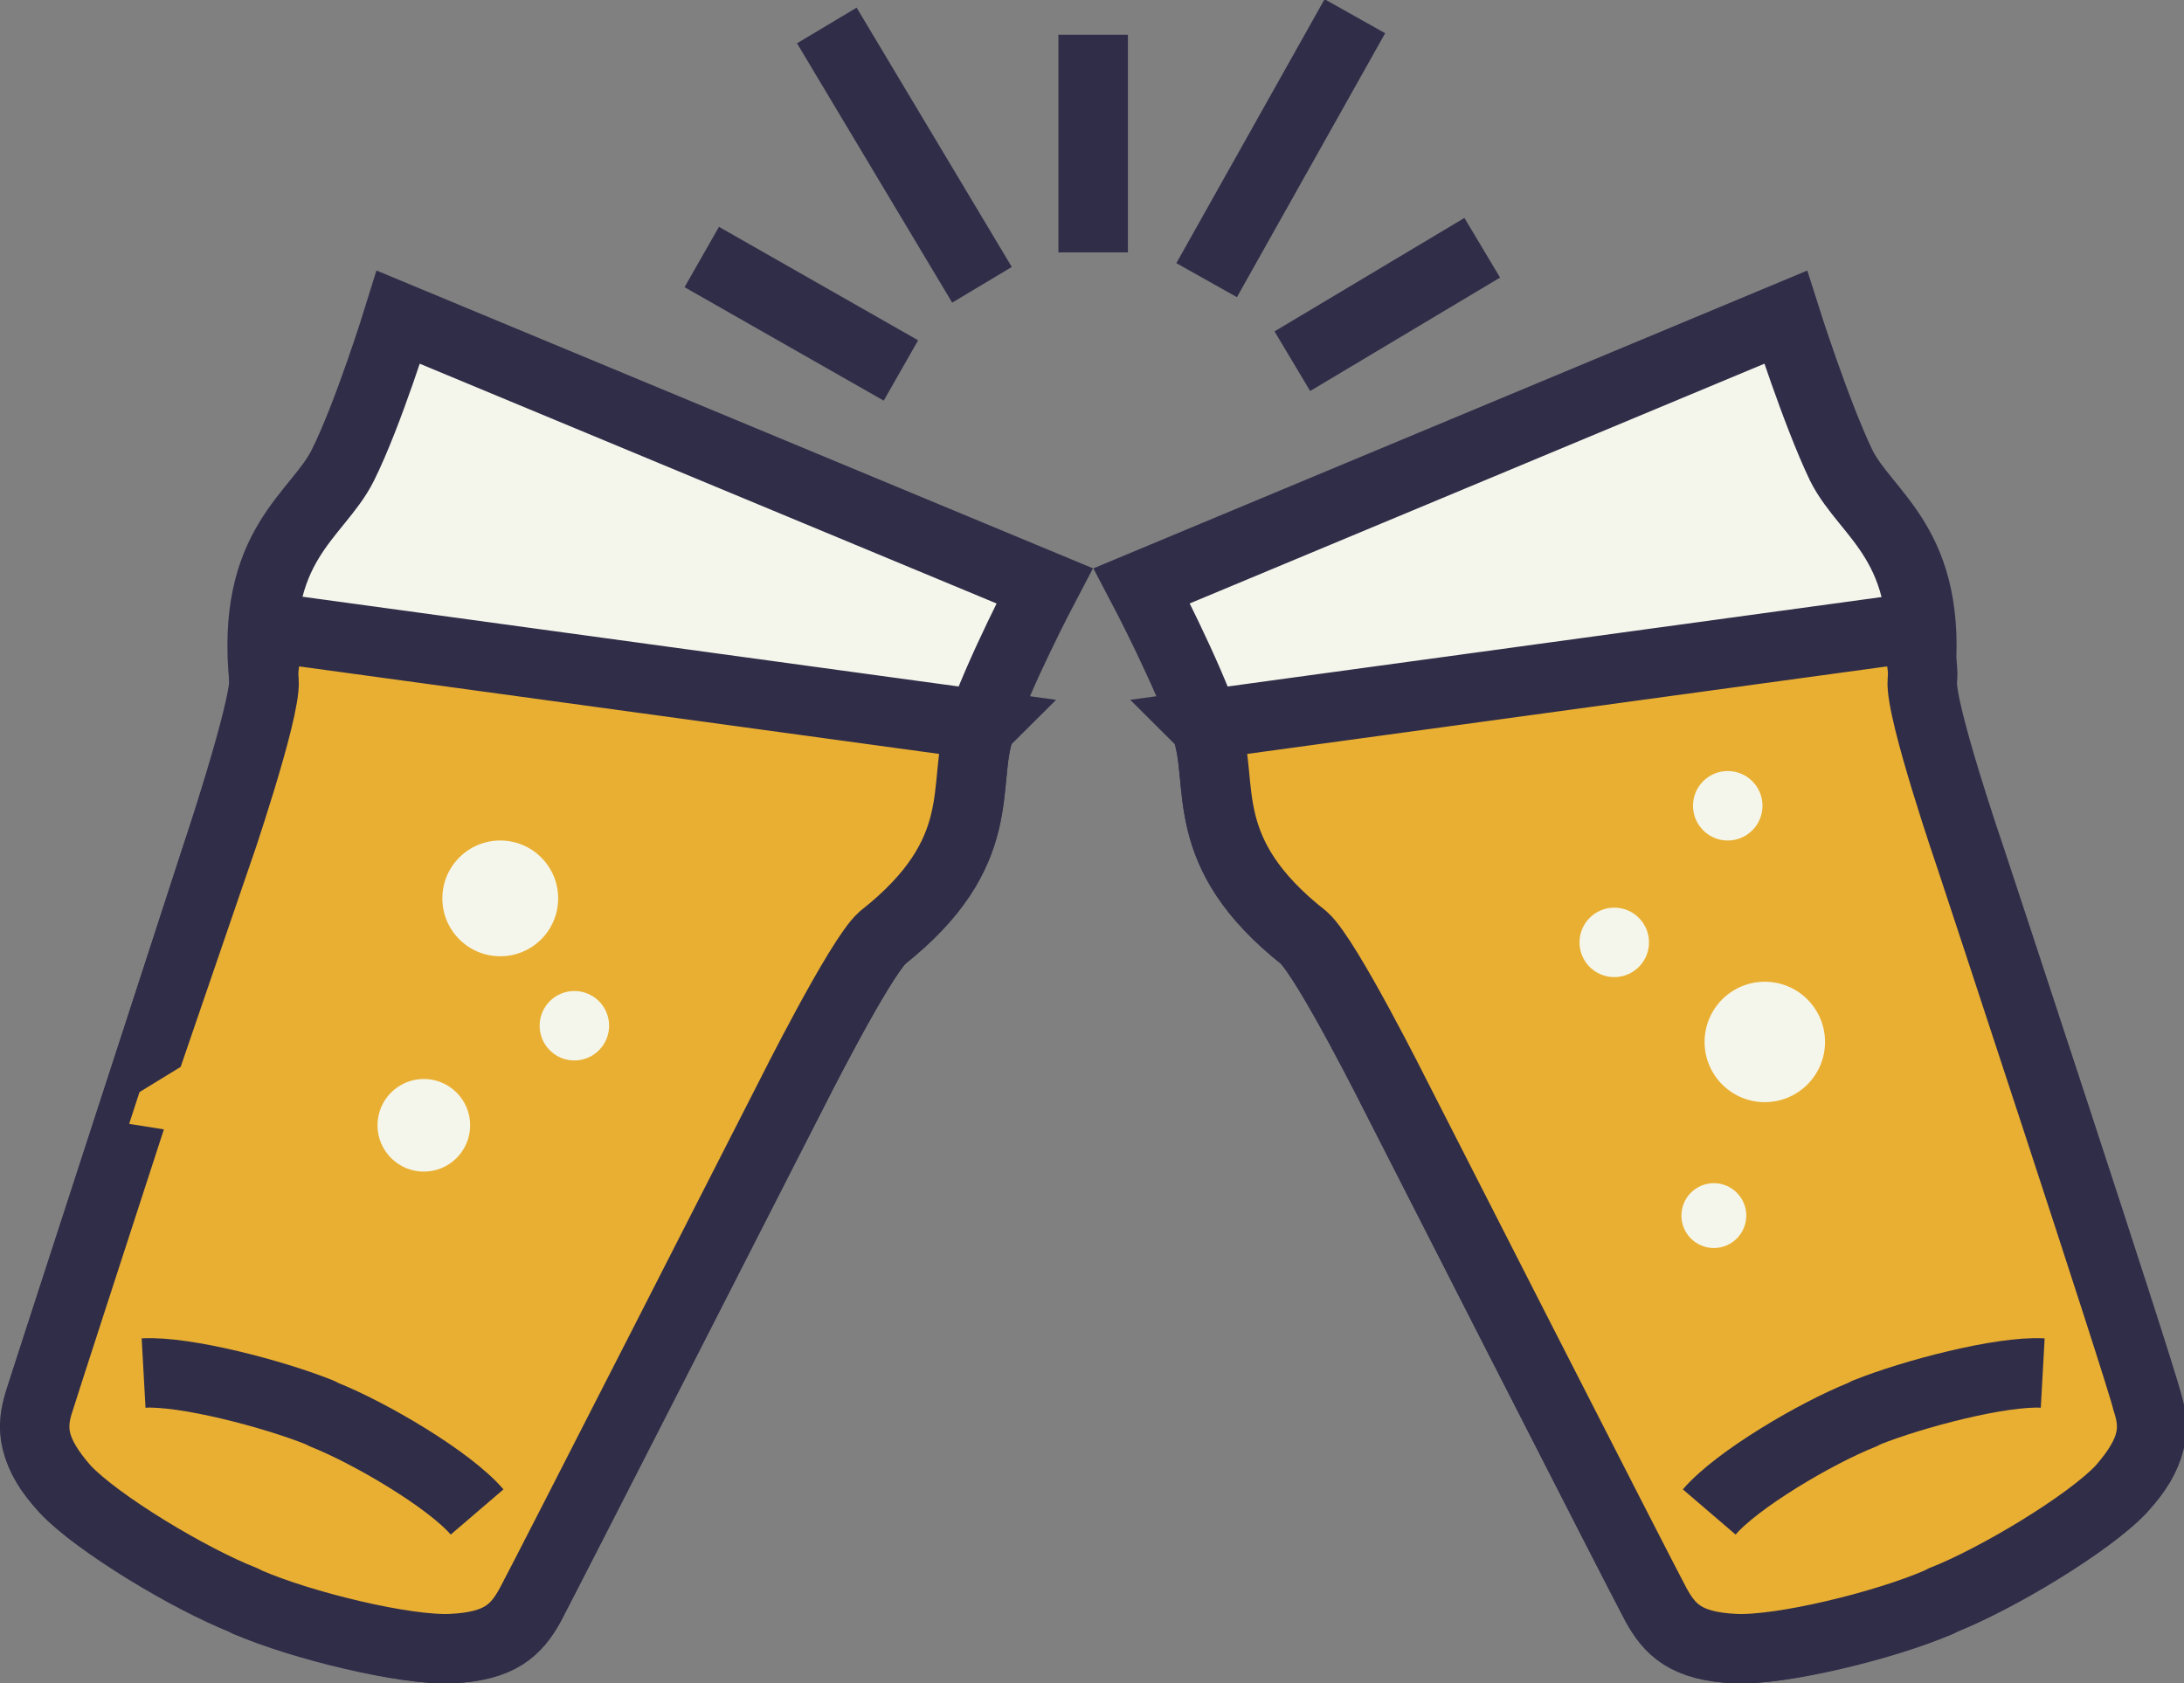 <?xml version="1.0" encoding="utf-8"?>
<!-- Generator: Adobe Illustrator 19.2.1, SVG Export Plug-In . SVG Version: 6.00 Build 0)  -->
<svg version="1.1" id="Layer_1" xmlns="http://www.w3.org/2000/svg" xmlns:xlink="http://www.w3.org/1999/xlink" x="0px" y="0px"
	 viewBox="0 0 94.3 72.7" style="enable-background:new 0 0 94.3 72.7;" xml:space="preserve">
<rect x="0" y="0" width="94.3" height="72.7" fill="#808080" stroke="none"/>
<style type="text/css">
	.st0{fill:#F5F6EB;stroke:#302D49;stroke-width:3;stroke-miterlimit:10;}
	.st1{fill:none;stroke:#302D49;stroke-width:3;stroke-miterlimit:10;}
	.st2{fill:#E9AF32;stroke:#302D49;stroke-width:3;stroke-miterlimit:10;}
	.st3{fill:#F5F6EB;}
</style>
<g>
	<g>
		<path class="st0" d="M45.1,25.3c0,0-2,3.8-2.8,6.2s0.5,5.2-4.2,9c-1,0.9-4,6.9-4,6.9S23.5,68.1,22.9,69.3
			c-0.6,1.1-1.4,1.8-3.4,1.9c-2.1,0.1-6.5-1.1-8.8-2l-0.2-0.1c-2.3-1-6.3-3.3-7.7-4.8c-1.4-1.5-1.4-2.5-1.1-3.8
			c0.4-1.2,7.6-23.4,7.6-23.4s2.1-6.3,2.1-7.7c-0.6-5.9,2.3-7.1,3.4-9.3s2.4-6.4,2.4-6.4L45.1,25.3z"/>
		<line class="st1" x1="12.3" y1="27.5" x2="42.1" y2="31.6"/>
		<path class="st2" d="M11.7,27.1c0,0.7-0.4,1.4-0.3,2.3c0.1,1.3-2.1,7.7-2.1,7.7S2.1,59.2,1.7,60.5c-0.4,1.2-0.3,2.2,1.1,3.8
			c1.4,1.5,5.4,3.9,7.7,4.8l0.2,0.1c2.3,1,6.8,2.1,8.8,2c2.1-0.1,2.8-0.8,3.4-1.9c0.6-1.1,11.2-21.9,11.2-21.9s3-6,4-6.9
			c4.7-3.7,3.4-6.6,4.2-9c0-0.1,0.1-0.2,0.1-0.2L11.7,27.1z"/>
		<path class="st1" d="M6.2,59.3c1.8-0.1,5.6,0.9,7.6,1.7l0.2,0.1c2,0.8,5.4,2.8,6.6,4.2"/>
	</g>
	<g>
		<path class="st0" d="M49.3,25.3c0,0,2,3.8,2.8,6.2c0.8,2.4-0.5,5.2,4.2,9c1,0.9,4,6.9,4,6.9s10.6,20.8,11.2,21.9
			c0.6,1.1,1.4,1.8,3.4,1.9c2.1,0.1,6.5-1.1,8.8-2l0.2-0.1c2.3-1,6.3-3.3,7.7-4.8c1.4-1.5,1.4-2.5,1.1-3.8
			C92.3,59.2,85,37.1,85,37.1s-2.1-6.3-2.1-7.7c0.6-5.9-2.3-7.1-3.4-9.3c-1.1-2.3-2.4-6.4-2.4-6.4L49.3,25.3z"/>
		<line class="st1" x1="82.1" y1="27.5" x2="52.2" y2="31.6"/>
		<path class="st2" d="M82.7,27.1c0,0.7,0.4,1.4,0.3,2.3c-0.1,1.3,2.1,7.7,2.1,7.7s7.3,22.1,7.6,23.4c0.4,1.2,0.3,2.2-1.1,3.8
			c-1.4,1.5-5.4,3.9-7.7,4.8l-0.2,0.1c-2.3,1-6.8,2.1-8.8,2c-2.1-0.1-2.8-0.8-3.4-1.9c-0.6-1.1-11.2-21.9-11.2-21.9s-3-6-4-6.9
			c-4.7-3.7-3.4-6.6-4.2-9c0-0.1-0.1-0.2-0.1-0.2L82.7,27.1z"/>
		<path class="st1" d="M88.2,59.3c-1.8-0.1-5.6,0.9-7.6,1.7l-0.2,0.1c-2,0.8-5.4,2.8-6.6,4.2"/>
	</g>
	<g>
		<line class="st1" x1="55.8" y1="15.6" x2="64" y2="10.7"/>
		<line class="st1" x1="52.1" y1="12.1" x2="58.5" y2="0.7"/>
		<line class="st1" x1="47.2" y1="10.9" x2="47.2" y2="1.5"/>
		<line class="st1" x1="42.4" y1="12.3" x2="35.7" y2="1.1"/>
		<line class="st1" x1="38.9" y1="16" x2="30.3" y2="11.1"/>
	</g>
	<circle class="st3" cx="21.6" cy="38.8" r="2.5"/>
	<circle class="st3" cx="24.8" cy="44.3" r="1.5"/>
	<circle class="st3" cx="18.3" cy="48.6" r="2"/>
	<circle class="st3" cx="76.2" cy="45" r="2.6"/>
	<circle class="st3" cx="69.7" cy="40.7" r="1.5"/>
	<circle class="st3" cx="74.6" cy="34.8" r="1.5"/>
	<circle class="st3" cx="74" cy="52.5" r="1.4"/>
</g>
</svg>

